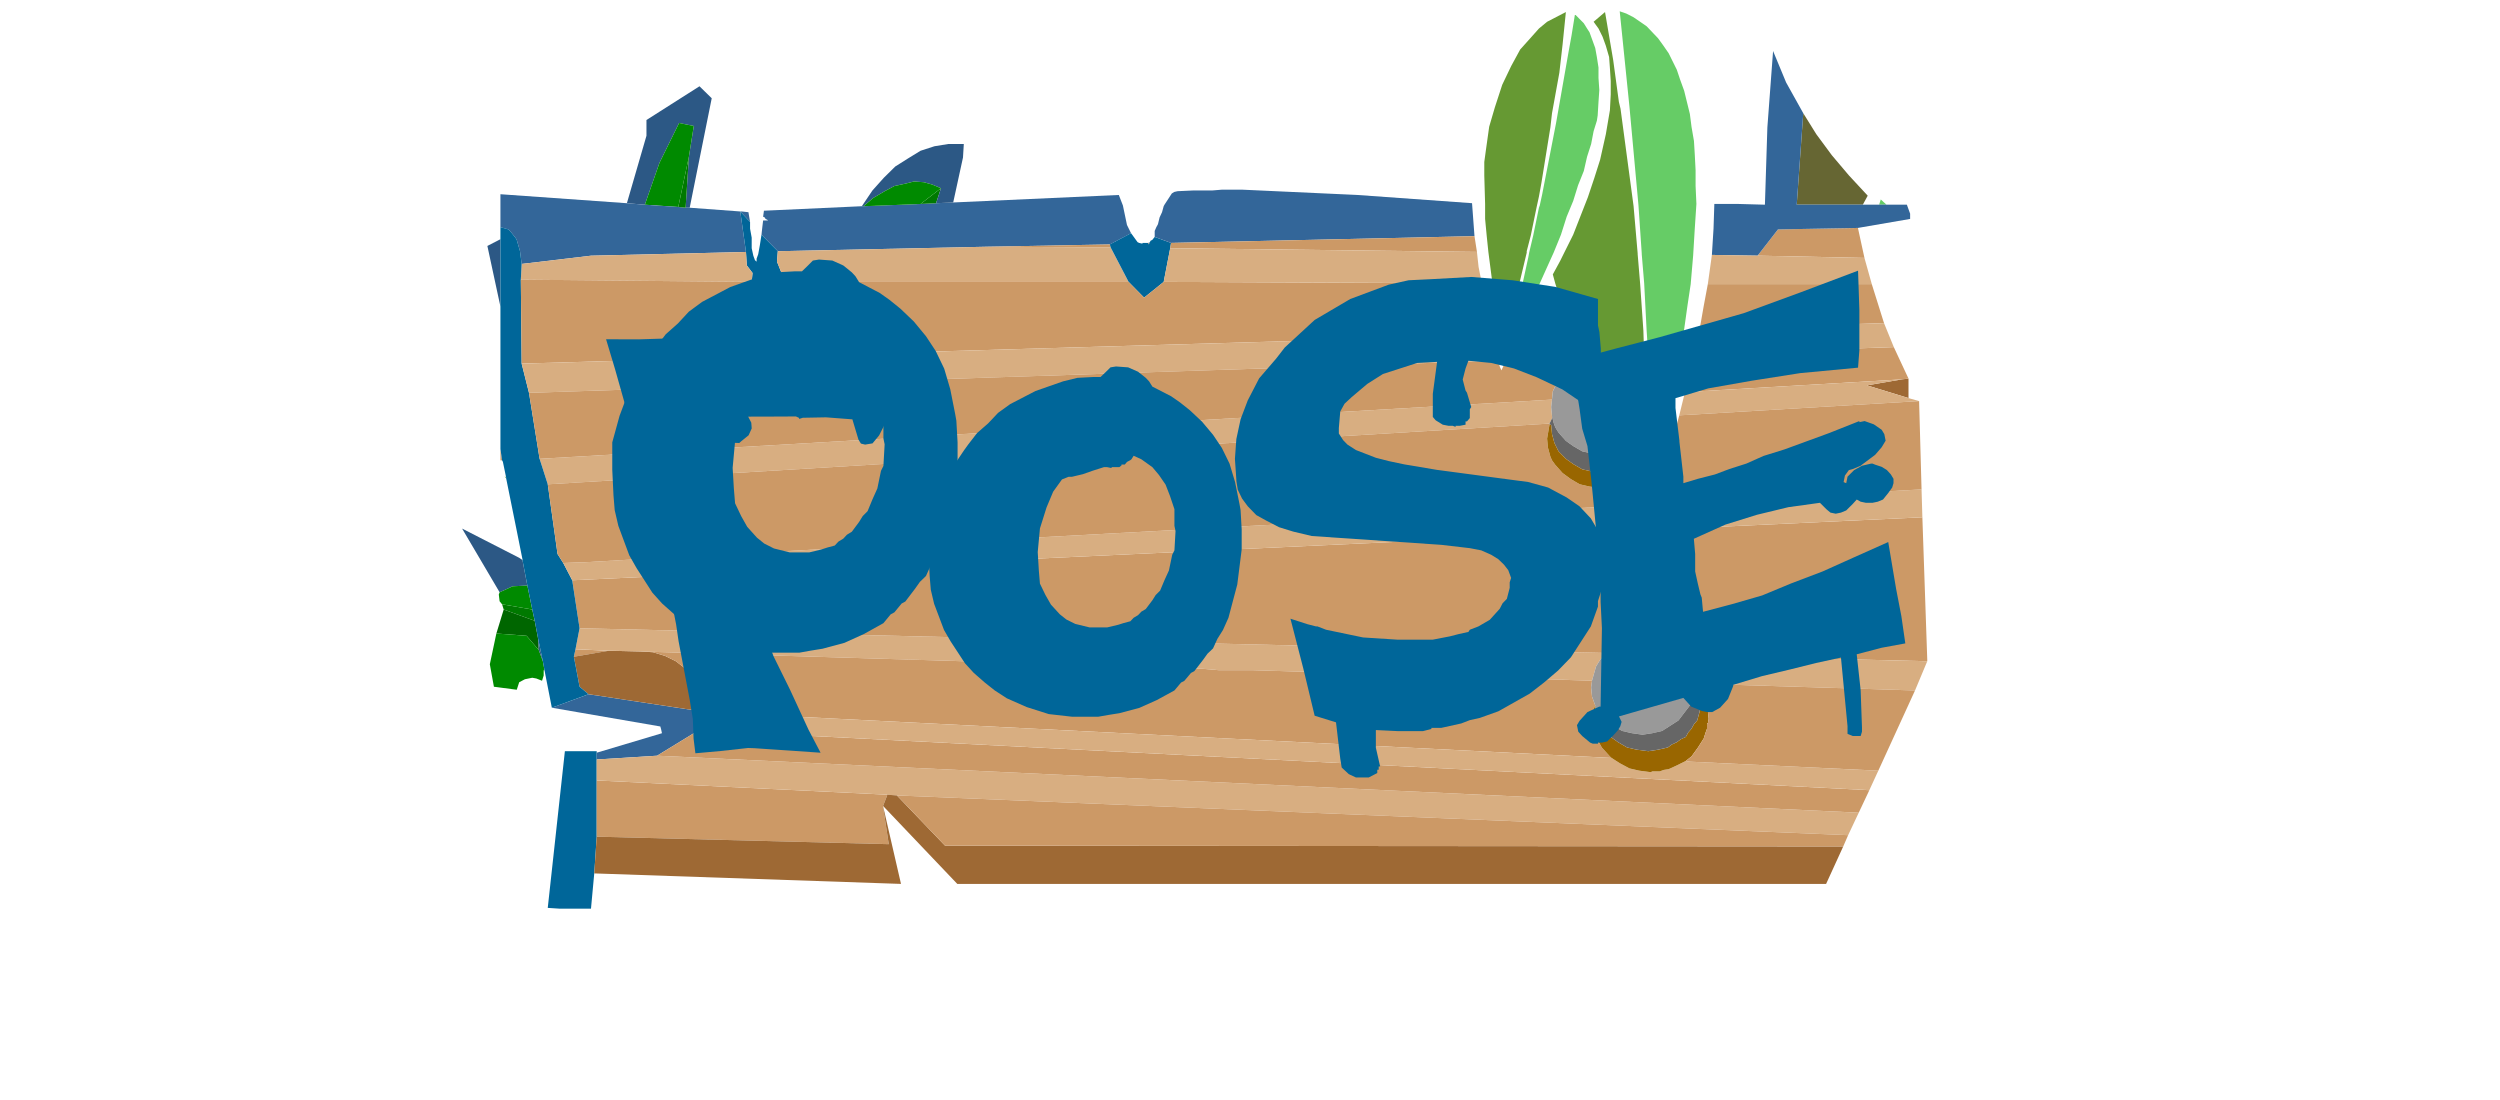 <?xml version="1.0" encoding="UTF-8" standalone="no"?>
<!DOCTYPE svg PUBLIC "-//W3C//DTD SVG 20010904//EN"
"http://www.w3.org/TR/2001/REC-SVG-20010904/DTD/svg10.dtd">
<!-- Created with Sodipodi ("http://www.sodipodi.com/") -->
<svg
   id="svg23906"
   sodipodi:version="0.32"
   width="210mm"
   height="261.89pt"
   sodipodi:docbase="/home/laurentb/cvs/mm/resources/gfx"
   sodipodi:docname="/home/laurentb/cvs/mm/resources/gfx/pause.svg"
   xmlns="http://www.w3.org/2000/svg"
   xmlns:sodipodi="http://sodipodi.sourceforge.net/DTD/sodipodi-0.dtd"
   xmlns:xlink="http://www.w3.org/1999/xlink">
  <defs
     id="defs23908" />
  <sodipodi:namedview
     id="base" />
  <g
     transform="matrix(0.259,0,0,0.238,-1473.34,-2176.49)"
     id="g15618"
     style="font-size:12;">
    <path
       fill-rule="evenodd"
       fill="#006699"
       d="M6597,9427h-1H6597z"
       id="path15619" />
  </g>
  <g
     transform="matrix(0.259,0,0,0.238,-1473.34,-2176.49)"
     id="g15620"
     style="font-size:12;">
    <path
       fill-rule="evenodd"
       fill="#336699"
       d="M6606,9428l-8-1h-2l12,14L6606,9428z"
       id="path15621" />
  </g>
  <g
     transform="matrix(0.259,0,0,0.238,-1473.34,-2176.49)"
     id="g15622"
     style="font-size:12;">
    <path
       fill-rule="evenodd"
       fill="#CC9966"
       d="M7096,9469v3v-1l2-2H7096z"
       id="path15623" />
  </g>
  <g
     transform="matrix(0.259,0,0,0.238,-1473.34,-2176.49)"
     id="g15624"
     style="font-size:12;">
    <path
       fill-rule="evenodd"
       fill="#336699"
       d="M7098,9469v-1l-2,1H7098z"
       id="path15625" />
  </g>
  <g
     transform="matrix(0.259,0,0,0.238,-1473.34,-2176.49)"
     id="g15626"
     style="font-size:12;">
    <path
       fill-rule="evenodd"
       fill="#CC9966"
       d="M6302,9759h2l-2-15V9759z"
       id="path15627" />
  </g>
  <g
     transform="matrix(0.259,0,0,0.238,-1473.34,-2176.49)"
     id="g15646"
     style="font-size:12;">
    <path
       fill-rule="evenodd"
       fill="#336699"
       d="M6624,9436v1V9436z"
       id="path15647" />
  </g>
  <g
     transform="matrix(0.259,0,0,0.238,-1473.34,-2176.49)"
     id="g15648"
     style="font-size:12;">
    <path
       fill-rule="evenodd"
       fill="#2C5885"
       d="M6521,9309l18,4l-6,41l-4,68h5l27-146l-15-16l-65,45v21l-24,90l22,2l18-56      L6521,9309z"
       id="path15649" />
  </g>
  <g
     transform="matrix(0.259,0,0,0.238,-1473.34,-2176.49)"
     id="g15650"
     style="font-size:12;">
    <path
       fill-rule="evenodd"
       fill="#008A00"
       d="M6539,9313l-18-4l-24,53l-18,56l41,3l13-67L6539,9313z"
       id="path15651" />
  </g>
  <g
     transform="matrix(0.259,0,0,0.238,-1473.34,-2176.49)"
     id="g15652"
     style="font-size:12;">
    <path
       fill-rule="evenodd"
       fill="#336699"
       d="M6625,9426l-1,8l2,1l1,2l2,1l1,1h-4h-2l-1,9l-1,10l20,22l258-6l149-3l26-15l-5-11      l-5-26l-5-14l-203,10l-21,1l-19,1l-70,3h-2L6625,9426z"
       id="path15653" />
  </g>
  <g
     transform="matrix(0.259,0,0,0.238,-1473.34,-2176.49)"
     id="g15654"
     style="font-size:12;">
    <path
       fill-rule="evenodd"
       fill="#336699"
       d="M6534,9422h-5l-9-1l-41-3l-22-2l-155-12v44l10,3l4,5l5,7l1,2l4,15l2,17l85-11l190-5      l-7-54L6534,9422z"
       id="path15655" />
  </g>
  <g
     transform="matrix(0.259,0,0,0.238,-1473.34,-2176.49)"
     id="g15656"
     style="font-size:12;">
    <path
       fill-rule="evenodd"
       fill="#007900"
       d="M6520,9421l9,1l4-68L6520,9421z"
       id="path15657" />
  </g>
  <g
     transform="matrix(0.259,0,0,0.238,-1473.34,-2176.49)"
     id="g15658"
     style="font-size:12;">
    <path
       fill-rule="evenodd"
       fill="#006699"
       d="M6610,9462l-2-12v-9l-12-14l7,54l1,18l7,10l-1,12l31,16l10-16l-10-27l1-14l-20-22      l-2,14l-2,12l-2,6v4l-2-2l-2-6l-2-10V9462z"
       id="path15659" />
  </g>
  <g
     transform="matrix(0.259,0,0,0.238,-1473.34,-2176.49)"
     id="g15660"
     style="font-size:12;">
    <path
       fill-rule="evenodd"
       fill="#D8AE81"
       d="M6604,9499l-1-18l-190,5l-85,11l-1,21l283,3l1-12L6604,9499z"
       id="path15661" />
  </g>
  <g
     transform="matrix(0.259,0,0,0.238,-1473.34,-2176.49)"
     id="g15662"
     style="font-size:12;">
    <path
       fill-rule="evenodd"
       fill="#D8AE81"
       d="M6642,9480l-1,14l10,27h421l-22-46l-150-1L6642,9480z"
       id="path15663" />
  </g>
  <g
     transform="matrix(0.259,0,0,0.238,-1473.34,-2176.49)"
     id="g15664"
     style="font-size:12;">
    <path
       fill-rule="evenodd"
       fill="#007900"
       d="M6817,9417l19-1l6-20L6817,9417z"
       id="path15665" />
  </g>
  <g
     transform="matrix(0.259,0,0,0.238,-1473.34,-2176.49)"
     id="g15666"
     style="font-size:12;">
    <path
       fill-rule="evenodd"
       fill="#2C5885"
       d="M6836,9416l21-1l6-30l6-30l1-18h-19l-17,3l-17,6l-15,10l-16,11l-14,15l-14,17      l-13,21h2l12-11l14-9l12-7l13-3l11-3l12,1l10,3l11,5L6836,9416z"
       id="path15667" />
  </g>
  <g
     transform="matrix(0.259,0,0,0.238,-1473.34,-2176.49)"
     id="g15668"
     style="font-size:12;">
    <path
       fill-rule="evenodd"
       fill="#008A00"
       d="M6817,9417l25-21l-11-5l-10-3l-12-1l-11,3l-13,3l-12,7l-14,9l-12,11L6817,9417z"
       id="path15669" />
  </g>
  <g
     transform="matrix(0.259,0,0,0.238,-1473.34,-2176.49)"
     id="g15672"
     style="font-size:12;">
    <path
       fill-rule="evenodd"
       fill="#CC9966"
       d="M7050,9475l-1-4l-149,3L7050,9475z"
       id="path15673" />
  </g>
  <g
     transform="matrix(0.259,0,0,0.238,-1473.34,-2176.49)"
     id="g15674"
     style="font-size:12;">
    <path
       fill-rule="evenodd"
       fill="#2C5885"
       d="M6302,9554v-90l-16,9L6302,9554z"
       id="path15675" />
  </g>
  <g
     transform="matrix(0.259,0,0,0.238,-1414.09,-2173.81)"
     id="g15676"
     style="font-size:12;">
    <path
       fill-rule="evenodd"
       fill="#008A00"
       d="M6302,9744v-7l-18-14l-18-11l-19-9l-18-5l-21-5l10,9l11,11l7,9l7,11l6,12l7,14      l13,28l15,26l17,22l21,18l-13-70l-2-3l2,2l-4-21l-1-2h-2V9744z"
       id="path15677" />
  </g>
  <g
     transform="matrix(0.259,0,0,0.238,-1473.34,-2176.49)"
     id="g15680"
     style="font-size:12;">
    <path
       fill-rule="evenodd"
       fill="#007900"
       d="M6309,9782l-2-2l2,3V9782z"
       id="path15681" />
  </g>
  <g
     transform="matrix(0.259,0,0,0.238,-1414.09,-2173.81)"
     id="g15682"
     style="font-size:12;">
    <path
       fill-rule="evenodd"
       fill="#007900"
       d="M6256,9759l-7-14l-6-12l-7-11l-7-9l-11-11l-10-9l31,128l7,15l9,14l70,39l3,1l1,1      l-7-38l-21-18l-17-22l-15-26L6256,9759z"
       id="path15683" />
  </g>
  <g
     transform="matrix(0.259,0,0,0.238,-1473.34,-2176.49)"
     id="g15696"
     style="font-size:12;">
    <path
       fill-rule="evenodd"
       fill="#2C5885"
       d="M6335,9926l-6-34l-4-3l-70-39l46,85l16-8L6335,9926z"
       id="path15697" />
  </g>
  <g
     transform="matrix(0.259,0,0,0.238,-1473.34,-2176.49)"
     id="g15698"
     style="font-size:12;">
    <path
       fill-rule="evenodd"
       fill="#007900"
       d="M6344,9973l-3-15l-37-7l2,7L6344,9973z"
       id="path15699" />
  </g>
  <g
     transform="matrix(0.259,0,0,0.238,-1473.34,-2176.49)"
     id="g15700"
     style="font-size:12;">
    <path
       fill-rule="evenodd"
       fill="#008A00"
       d="M6300,9938l1,9l3,4l37,7l-6-32l-18,1l-16,8L6300,9938z"
       id="path15701" />
  </g>
  <g
     transform="matrix(0.259,0,0,0.238,-1473.34,-2176.49)"
     id="g15702"
     style="font-size:12;">
    <path
       fill-rule="evenodd"
       fill="#006600"
       d="M6297,9990l37,3l15,19l-1-16l-4-23l-38-15L6297,9990z"
       id="path15703" />
  </g>
  <g
     transform="matrix(0.259,0,0,0.238,-1473.34,-2176.49)"
     id="g15704"
     style="font-size:12;">
    <path
       fill-rule="evenodd"
       fill="#008A00"
       d="M6334,9993l-37-3l-8,41l5,30l28,4l3-10l7-4l9-2l5,1l7,3l2-7v-4v-2v-1h1l-2-12l-5-15      L6334,9993z"
       id="path15705" />
  </g>
  <g
     transform="matrix(0.259,0,0,0.238,-1473.34,-2176.49)"
     id="g15706"
     style="font-size:12;">
    <path
       fill-rule="evenodd"
       fill="#2C5885"
       d="M6348,9996l1,16l5,15L6348,9996z"
       id="path15707" />
  </g>
  <g
     transform="matrix(0.259,0,0,0.238,-1473.34,-2176.49)"
     id="g15708"
     style="font-size:12;">
    <path
       fill-rule="evenodd"
       fill="#CC9966"
       d="M6392,10021l43-8l-41-2L6392,10021z"
       id="path15709" />
  </g>
  <g
     transform="matrix(0.259,0,0,0.238,-1473.34,-2176.49)"
     id="g15726"
     style="font-size:12;">
    <path
       fill-rule="evenodd"
       fill="#006699"
       d="M6420,10158v-9v-2h-39l-21,209l14,1h39l4-47l3-49v-75V10158z"
       id="path15727" />
  </g>
  <g
     transform="matrix(0.259,0,0,0.238,-1473.34,-2176.49)"
     id="g15728"
     style="font-size:12;">
    <path
       fill-rule="evenodd"
       fill="#336699"
       d="M6420,10149v9l74-5l51-34l1-3l9-21l-145-24l-45,18l133,25l1,4l1,5L6420,10149z"
       id="path15729" />
  </g>
  <g
     transform="matrix(0.259,0,0,0.238,-1473.34,-2176.49)"
     id="g15730"
     style="font-size:12;">
    <path
       fill-rule="evenodd"
       fill="#CC9966"
       d="M6420,10186v75l358,10l-7-50v-1l5-14v-1L6420,10186z"
       id="path15731" />
  </g>
  <g
     transform="matrix(0.259,0,0,0.238,-1473.34,-2176.49)"
     id="g15732"
     style="font-size:12;">
    <path
       fill-rule="evenodd"
       fill="#D8AE81"
       d="M6420,10158v28l356,19l12,1l1166,53l13-30l-1473-76L6420,10158z"
       id="path15733" />
  </g>
  <g
     transform="matrix(0.259,0,0,0.238,-1473.34,-2176.49)"
     id="g15746"
     style="font-size:12;">
    <path
       fill-rule="evenodd"
       fill="#9E6934"
       d="M6420,10261l-3,49l376,14l-22-104v1l7,50L6420,10261z"
       id="path15747" />
  </g>
  <g
     transform="matrix(0.259,0,0,0.238,-1473.34,-2176.49)"
     id="g15748"
     style="font-size:12;">
    <path
       fill-rule="evenodd"
       fill="#9E6934"
       d="M6788,10206l-12-1v1l-5,14l91,104h1065l21-50l-1100-1h-1L6788,10206z"
       id="path15749" />
  </g>
  <g
     transform="matrix(0.259,0,0,0.238,-1473.34,-2176.49)"
     id="g15750"
     style="font-size:12;">
    <path
       fill-rule="evenodd"
       fill="#336699"
       d="M6771,10220l5-14L6771,10220z"
       id="path15751" />
  </g>
  <g
     transform="matrix(0.259,0,0,0.238,-1473.34,-2176.49)"
     id="g15752"
     style="font-size:12;">
    <path
       fill-rule="evenodd"
       fill="#CC9966"
       d="M6847,10273h1l1100,1l6-15l-1166-53L6847,10273z"
       id="path15753" />
  </g>
  <g
     transform="matrix(0.259,0,0,0.238,-1473.34,-2176.49)"
     id="g15754"
     style="font-size:12;">
    <path
       fill-rule="evenodd"
       fill="#CC9966"
       d="M6545,10119l-51,34l1473,76l13-30L6545,10119z"
       id="path15755" />
  </g>
  <g
     transform="matrix(0.259,0,0,0.238,-1473.34,-2176.5)"
     id="g15794"
     style="font-size:12;">
    <path
       fill-rule="evenodd"
       fill="#666633"
       d="M7972,9418l6-12l-23-27l-21-27l-19-28l-16-28l-8,122H7972z"
       id="path15795" />
  </g>
  <g
     transform="matrix(0.259,0,0,0.238,-1473.34,-2176.5)"
     id="g15796"
     style="font-size:12;">
    <path
       fill-rule="evenodd"
       fill="#66CC66"
       d="M7992,9418h9l-7-7L7992,9418z"
       id="path15797" />
  </g>
  <g
     transform="matrix(0.259,0,0,0.238,-1473.34,-2176.5)"
     id="g15812"
     style="font-size:12;">
    <path
       fill-rule="evenodd"
       fill="#9E6934"
       d="M6435,10013l-43,8l7,40l11,10l145,24l-2-17l-5-15l-8-14l-10-11l-13-11l-13-7l-15-5      l-15-1L6435,10013z"
       id="path15813" />
  </g>
  <g
     transform="matrix(0.259,0,0,0.238,-1473.34,-2176.5)"
     id="g15814"
     style="font-size:12;">
    <path
       fill-rule="evenodd"
       fill="#D8AE81"
       d="M6350,9757l10,34l1228-81l3-7v-3l-1-12l1-10L6350,9757z"
       id="path15815" />
  </g>
  <g
     transform="matrix(0.259,0,0,0.238,-1473.34,-2176.5)"
     id="g15816"
     style="font-size:12;">
    <path
       fill-rule="evenodd"
       fill="#D8AE81"
       d="M6394,10011l41,2l39,1l668,22l20,1l21,2h42l117,4l4-1l5,1l289,10l5-19l5-9l7-8l1-1      l-1259-33L6394,10011z"
       id="path15817" />
  </g>
  <g
     transform="matrix(0.259,0,0,0.238,-1473.34,-2176.5)"
     id="g15818"
     style="font-size:12;">
    <path
       fill-rule="evenodd"
       fill="#CC9966"
       d="M6390,9919l9,64l1259,33l9-8l11-5l11-3l13-1l12,1l12,3l10,5l10,9l2,2l303,8v-2      l-6-190L6390,9919z"
       id="path15819" />
  </g>
  <g
     transform="matrix(0.259,0,0,0.238,-1473.34,-2176.5)"
     id="g15820"
     style="font-size:12;">
    <path
       fill-rule="evenodd"
       fill="#CC9966"
       d="M7225,10039h-42l-21-2l-20-1l-668-22l15,1l15,5l13,7l13,11l10,11l8,14l5,15l2,17      l1109,61l-2-2l-10-12l-6-12l-3-7l-1-6l-1-13v-10l3-8l-4-12l-1-12l1-9l-289-10l-5-1l-4,1L7225,10039z"
       id="path15821" />
  </g>
  <g
     transform="matrix(0.259,0,0,0.238,-1473.34,-2176.5)"
     id="g15822"
     style="font-size:12;">
    <path
       fill-rule="evenodd"
       fill="#D8AE81"
       d="M6555,10095l-9,21l-1,3l1435,80l11-26l-231-12l-5-1l-11,6l-10,5l-6,1l-5,2h-6h-3      l-2,1l-14-2l-12-3l-12-7l-10-7L6555,10095z"
       id="path15823" />
  </g>
  <g
     transform="matrix(0.259,0,0,0.238,-1473.34,-2176.5)"
     id="g15824"
     style="font-size:12;">
    <path
       fill-rule="evenodd"
       fill="#D8AE81"
       d="M7748,10019l4,5l5,7l6,15l7,11l266,9l15-39L7748,10019z"
       id="path15825" />
  </g>
  <g
     transform="matrix(0.259,0,0,0.238,-1473.34,-2176.5)"
     id="g15826"
     style="font-size:12;">
    <path
       fill-rule="evenodd"
       fill="#999999"
       d="M7763,10046l-6-15l-5-7l-4-5l-2-2l-10-9l-10-5l-12-3l-12-1l-13,1l-11,3l-11,5l-9,8      l-1,1l-7,8l-5,9l-5,19l-1,9l1,12l4,12v2l5,9l8,9l9,7l11,7l12,3l13,2l12-2l12-3l10-7l10-7l7-10l7-10l3-12l2-12v-5L7763,10046z"
       id="path15827" />
  </g>
  <g
     transform="matrix(0.259,0,0,0.238,-1473.34,-2176.5)"
     id="g15828"
     style="font-size:12;">
    <path
       fill-rule="evenodd"
       fill="#996600"
       d="M7662,10154l2,2l10,7l12,7l12,3l14,2l2-1h3h6l5-2l6-1l10-5l11-6l7-6l8-12l7-12l2-7      l2-6v-4v-2v-1h1l1-6l-1-11l-2-9l-3-9l-4-8l1,15l-2,12l-3,12l-4,5l-3,6l-4,5l-3,6l-6,3l-5,4l-6,3l-5,4l-12,3l-12,2l-14-2l-12-3      l-11-7l-9-7l-9-10l-5-9l-4-11l-1-10v-2l-3,8v10l1,13l1,6l3,7l6,12L7662,10154z"
       id="path15829" />
  </g>
  <g
     transform="matrix(0.259,0,0,0.238,-1473.34,-2176.5)"
     id="g15830"
     style="font-size:12;">
    <path
       fill-rule="evenodd"
       fill="#666666"
       d="M7702,10125l-13-2l-12-3l-11-7l-9-7l-8-9l-5-9l1,10l4,11l5,9l9,10l9,7l11,7l12,3      l14,2l12-2l12-3l5-4l6-3l5-4l6-3l3-6l4-5l3-6l4-5l3-12l2-12l-1-15l-3-10l-7-11l2,11v5l-2,12l-3,12l-7,10l-7,10l-10,7l-10,7      l-12,3L7702,10125z"
       id="path15831" />
  </g>
  <g
     transform="matrix(0.259,0,0,0.238,-1473.34,-2176.5)"
     id="g15832"
     style="font-size:12;">
    <path
       fill-rule="evenodd"
       fill="#CC9966"
       d="M7991,10173l45-107l-266-9l3,10l4,8l3,9l2,9l1,11l-1,6h-1v1v2v4l-2,6l-2,7l-7,12      l-8,12l-7,6l5,1L7991,10173z"
       id="path15833" />
  </g>
  <g
     transform="matrix(0.259,0,0,0.238,-1473.34,-2176.5)"
     id="g15834"
     style="font-size:12;">
    <path
       fill-rule="evenodd"
       fill="#006699"
       d="M7083,9468l-8-12l-26,15l1,4l22,46l19,21l24-21l8-45l1-7l-20-8l-3,4l-2,1l-1,2v1      l-2,2v1v-3h-4h-2h-1v1l-4-1L7083,9468z"
       id="path15835" />
  </g>
  <g
     transform="matrix(0.259,0,0,0.238,-1473.34,-2176.5)"
     id="g15836"
     style="font-size:12;">
    <path
       fill-rule="evenodd"
       fill="#006699"
       d="M6302,9448v16v90v141v42v7l2,15l1,2l4,21v1l13,70l7,38v1l6,34l6,32l3,15l4,23l6,31      l2,12l9,50l45-18l-11-10l-7-40l2-10l5-28l-9-64l-11-23l-7-12l-12-93l-10-34l-13-88l-9-39l-1-112l1-21l-2-17l-4-15l-1-2l-5-7      l-4-5L6302,9448z"
       id="path15837" />
  </g>
  <g
     transform="matrix(0.259,0,0,0.238,-1473.34,-2176.5)"
     id="g15840"
     style="font-size:12;">
    <path
       fill-rule="evenodd"
       fill="#CC9966"
       d="M7868,9451l-25,35l131,3l-8-40L7868,9451z"
       id="path15841" />
  </g>
  <g
     transform="matrix(0.259,0,0,0.238,-1473.34,-2176.5)"
     id="g15842"
     style="font-size:12;">
    <path
       fill-rule="evenodd"
       fill="#9E6934"
       d="M8028,9650l-8,1l-43,8l51,17V9650z"
       id="path15843" />
  </g>
  <g
     transform="matrix(0.259,0,0,0.238,-1473.34,-2176.5)"
     id="g15870"
     style="font-size:12;">
    <path
       fill-rule="evenodd"
       fill="#CC9966"
       d="M6641,9537l-31-16l-283-3l1,112l1191-38l-4-15l-2-15l-4-17l-3-18l-1-3v-1l-390-2      l-24,21l-19-21h-421L6641,9537z"
       id="path15871" />
  </g>
  <g
     transform="matrix(0.259,0,0,0.238,-1473.34,-2176.5)"
     id="g15872"
     style="font-size:12;">
    <path
       fill-rule="evenodd"
       fill="#336699"
       d="M7175,9399h-4h-19l-20,1l-4,1l-3,2l-9,15l-1,2l-2,8l-3,7l-2,9l-2,4l-2,5v8l20,8      l372-9l-3-44l-141-11l-140-7h-7h-8h-11L7175,9399z"
       id="path15873" />
  </g>
  <g
     transform="matrix(0.259,0,0,0.238,-1473.34,-2176.5)"
     id="g15874"
     style="font-size:12;">
    <path
       fill-rule="evenodd"
       fill="#CC9966"
       d="M7124,9469l-1,7l376,5l-3-21L7124,9469z"
       id="path15875" />
  </g>
  <g
     transform="matrix(0.259,0,0,0.238,-1473.34,-2176.5)"
     id="g15876"
     style="font-size:12;">
    <path
       fill-rule="evenodd"
       fill="#D8AE81"
       d="M7123,9476l-8,45l390,2l-4-22l-2-20L7123,9476z"
       id="path15877" />
  </g>
  <g
     transform="matrix(0.259,0,0,0.238,-1473.34,-2176.5)"
     id="g15878"
     style="font-size:12;">
    <path
       fill-rule="evenodd"
       fill="#D8AE81"
       d="M6328,9630l9,39l1189-43l-4-16l-2-9l-1-2v-1v-2v-4L6328,9630z"
       id="path15879" />
  </g>
  <g
     transform="matrix(0.259,0,0,0.238,-1473.34,-2176.5)"
     id="g15880"
     style="font-size:12;">
    <path
       fill-rule="evenodd"
       fill="#CC9966"
       d="M6337,9669l13,88l1241-79l1-11l4-9l5-9l7-7l2-2l-7-17l-68,2l-6,14l-2-5l-1-4v-4      L6337,9669z"
       id="path15881" />
  </g>
  <g
     transform="matrix(0.259,0,0,0.238,-1473.34,-2176.5)"
     id="g15882"
     style="font-size:12;">
    <path
       fill-rule="evenodd"
       fill="#D8AE81"
       d="M6405,9895h-3l-23,1l11,23l1655-84l-1-37h-3l-320,19l-5,22l-3-4l-2-4l-4-6l-2-4      l-1-2v-1l-1220,72L6405,9895z"
       id="path15883" />
  </g>
  <g
     transform="matrix(0.259,0,0,0.238,-1473.34,-2176.5)"
     id="g15884"
     style="font-size:12;">
    <path
       fill-rule="evenodd"
       fill="#CC9966"
       d="M6402,9895h3l79-5l1220-72l-8-15l-2-3l-1-2l-2-4l-4-9l-9,4l-8,4l-10,2h-5l-4,1      l-14-2l-12-3l-11-7l-10-8l-9-11l-4-6l-2-5l-3-12l-1-12l3-19v-1l-1228,81l12,93l7,12L6402,9895z"
       id="path15885" />
  </g>
  <g
     transform="matrix(0.259,0,0,0.238,-1473.34,-2176.5)"
     id="g15890"
     style="font-size:12;">
    <path
       fill-rule="evenodd"
       fill="#669933"
       d="M7656,9161l-14,13l6,9l5,11l4,12l4,15l1,15l1,17v18l-1,21l-5,32l-7,34l-7,24l-8,26      l-18,50l-11,24l-5,11l-9,18l3,12l9,31l12,35l12,33l2,6l11,27l13,29l13,30l16,32l9,18l2,5l4,7l7,13v-22v-16v-24v-79l-1-29l-1-33      l-4-63l-3-39v-1l-5-63l-16-130l-2-9l-1-8l-2-16l-4-32L7656,9161z"
       id="path15891" />
  </g>
  <g
     transform="matrix(0.259,0,0,0.238,-1473.34,-2176.5)"
     id="g15892"
     style="font-size:12;">
    <path
       fill-rule="evenodd"
       fill="#66CC66"
       d="M7701,9483v1l3,39l3,63l2,33l1,38l2,59l1,22l1,14l1,50l9-53l10-49l6-31l8-52l5-33      l4-31l4-29l3-38l2-36l2-33l-1-24v-21l-1-21l-1-18l-3-19l-2-17l-7-31l-5-15l-4-13l-10-22l-7-11l-6-9l-14-16l-16-12l-9-5l-8-3      l12,128l11,131L7701,9483z"
       id="path15893" />
  </g>
  <g
     transform="matrix(0.259,0,0,0.238,-1473.34,-2176.5)"
     id="g15896"
     style="font-size:12;">
    <path
       fill-rule="evenodd"
       fill="#66CC66"
       d="M7620,9165h-1l-4,27l-4,24l-15,93l-17,95l-3,15l-1,3l-7,37l-5,23l-1,6l-7,35l-15,68      l-5,22l10-22l13-31l14-28l4-9l12-29l5-12l9-24l7-24l8-21l6-21l7-19l4-19l5-17l3-17l4-14l1-7l1-18l1-16l-1-16v-14l-2-14l-2-12      l-4-12l-3-9l-3-5l-4-7L7620,9165z"
       id="path15897" />
  </g>
  <g
     transform="matrix(0.259,0,0,0.238,-1473.34,-2176.5)"
     id="g15898"
     style="font-size:12;">
    <path
       fill-rule="evenodd"
       fill="#669933"
       d="M7566,9194l-14,17l-11,22l-11,25l-9,30l-7,26l-4,31l-2,16v18l1,38v20l2,23l2,21      l5,42l4,33l7,35l2,11l3-11l17-68l9-41v-2l5-21l7-37l3-15l3-18l11-74l2-19l3-18l6-36l4-38l4-43l-23,13l-10,9L7566,9194z"
       id="path15899" />
  </g>
  <g
     transform="matrix(0.259,0,0,0.238,-1473.34,-2176.5)"
     id="g15902"
     style="font-size:12;">
    <path
       fill-rule="evenodd"
       fill="#CC9966"
       d="M7636,9168l6-7L7636,9168z"
       id="path15903" />
  </g>
  <g
     transform="matrix(0.259,0,0,0.238,-1473.34,-2176.5)"
     id="g15910"
     style="font-size:12;">
    <path
       fill-rule="evenodd"
       fill="#336699"
       d="M7899,9296l-21-41l-16-42l-7,102l-3,103l-33-1h-29l-1,33l-2,35l56,1l25-35l98-2      l64-12v-7l-4-12h-25h-9h-20h-81L7899,9296z"
       id="path15911" />
  </g>
  <g
     transform="matrix(0.259,0,0,0.238,-1473.34,-2176.5)"
     id="g15912"
     style="font-size:12;">
    <path
       fill-rule="evenodd"
       fill="#D8AE81"
       d="M7787,9485l-5,39h201l-9-35l-131-3L7787,9485z"
       id="path15913" />
  </g>
  <g
     transform="matrix(0.259,0,0,0.238,-1473.34,-2176.5)"
     id="g15914"
     style="font-size:12;">
    <path
       fill-rule="evenodd"
       fill="#CC9966"
       d="M7983,9524h-201l-5,29l-5,31l226-8L7983,9524z"
       id="path15915" />
  </g>
  <g
     transform="matrix(0.259,0,0,0.238,-1473.34,-2176.5)"
     id="g15916"
     style="font-size:12;">
    <path
       fill-rule="evenodd"
       fill="#CC9966"
       d="M8020,9651l8-1l-18-42l-245,9l-11,51L8020,9651z"
       id="path15917" />
  </g>
  <g
     transform="matrix(0.259,0,0,0.238,-1473.34,-2176.5)"
     id="g15918"
     style="font-size:12;">
    <path
       fill-rule="evenodd"
       fill="#D8AE81"
       d="M8041,9680l-13-4l-51-17l43-8l-266,17l-7,31L8041,9680z"
       id="path15919" />
  </g>
  <g
     transform="matrix(0.259,0,0,0.238,-1473.34,-2176.5)"
     id="g15920"
     style="font-size:12;">
    <path
       fill-rule="evenodd"
       fill="#CC9966"
       d="M8041,9798h3l-3-118l-294,19l-8,33l-7,31l-6,28l-5,26L8041,9798z"
       id="path15921" />
  </g>
  <g
     transform="matrix(0.259,0,0,0.238,-1473.34,-2176.5)"
     id="g15922"
     style="font-size:12;">
    <path
       fill-rule="evenodd"
       fill="#D8AE81"
       d="M8010,9608l-12-32l-226,8l-4,21l-3,12L8010,9608z"
       id="path15923" />
  </g>
  <g
     transform="matrix(0.259,0,0,0.238,-1473.34,-2176.5)"
     id="g15924"
     style="font-size:12;">
    <path
       fill-rule="evenodd"
       fill="#999999"
       d="M7610,9640l-2,2l-7,7l-5,9l-4,9l-1,11l-1,10l1,12l2,9l2,6l4,7l9,11l9,7l11,7l12,3      l14,2l14-1l-7-12l-6-12l-14-25L7610,9640z"
       id="path15925" />
  </g>
  <g
     transform="matrix(0.259,0,0,0.238,-1473.34,-2176.5)"
     id="g15926"
     style="font-size:12;">
    <path
       fill-rule="evenodd"
       fill="#D8AE81"
       d="M7603,9623l-13-33l-38,1l-9,17l-8,17L7603,9623z"
       id="path15927" />
  </g>
  <g
     transform="matrix(0.259,0,0,0.238,-1473.34,-2176.5)"
     id="g15928"
     style="font-size:12;">
    <path
       fill-rule="evenodd"
       fill="#CC9966"
       d="M7552,9591l38-1l-15-46l-13,24L7552,9591z"
       id="path15929" />
  </g>
  <g
     transform="matrix(0.259,0,0,0.238,-1473.34,-2176.5)"
     id="g15930"
     style="font-size:12;">
    <path
       fill-rule="evenodd"
       fill="#666666"
       d="M7593,9709l-2-9v3l-3,7v1l2,1l1,12l3,12l5,11l9,10l9,7l11,7l12,3l14,2l6-1v-1h1h2h4      l12-3l-6-10l-5-10l-14,1l-14-2l-12-3l-11-7l-9-7l-9-11l-4-7L7593,9709z"
       id="path15931" />
  </g>
  <g
     transform="matrix(0.259,0,0,0.238,-1473.34,-2176.5)"
     id="g15932"
     style="font-size:12;">
    <path
       fill-rule="evenodd"
       fill="#996600"
       d="M7588,9711l-3,19l1,12l3,12l2,5l4,6l9,11l10,8l11,7l12,3l14,2l4-1h5l10-2l8-4l9-4      l-8-14l-12,3h-4h-2h-1v1l-6,1l-14-2l-12-3l-11-7l-9-7l-9-10l-5-11l-3-12l-1-12L7588,9711z"
       id="path15933" />
  </g>
  <g
     transform="matrix(0.374,-0.121,-0.102,-0.34,-1584.524,962.722)"
     id="g16353"
     style="font-size:12;">
    <path
       fill-rule="evenodd"
       fill="#006699"
       d="M4976,362l-5,2l-22,5l-20,5l2,13l4,17l2,17l5,53l2,15l3,34l1,25l2,27l4,56l1,23      l1,69v28l25-9l22-7l18-6l16-4l8-3l7-2l5-2l3-1l25-7l24-5l23-5l23-2v-4l4-3l4-5l3-4l2-7l-4-7l-4-2l-5-2v-9l3-9l1-12l-1-12v-2      l-1-7l-1-9v-5l-4,3l-7-8l-7-5l-6,1l-3,2l-1,4v19l-20,9l-12,4l-6,2h-2h-1v1l-2,2l-20,7l-17,6l1-6l-1-5l-4-5l-7-3l-2-1l-5,2l-4,2      l-5,5l-2,6l1,5l4,6l-8,1v-1l-2-24l-4-55l-1-53l1-34v-3l2-8l-2-6l2-34l5-33l5-39l4-23L4976,362z"
       id="path16354" />
  </g>
  <g
     transform="matrix(0.35,0,0,0.278,-272.89,-20.154)"
     id="g16201"
     style="font-size:12;">
    <path
       fill-rule="evenodd"
       fill="#006699"
       d="M1783,497l-5,6h-6l-15,1l-13,4l-25,11l-23,15l-11,10l-9,12l-10,11l-8,13l-4,7      l-16,30l-10,33l-6,27v28l1,26l1,15l3,16l9,30l6,13l13,25l8,11l10,11l9,9l11,9l18,10l20,8l21,3h24l9-2l10-2l18-6l16-9l16-11l4-6      l2-3l3-2l4-6l2-3l3-2l8-13l4-7l5-6l4-11l5-10l5-14l4-19l4-19l2-20l2-20v-23l-1-22l-1-7l-4-25l-5-21l-7-18l-8-15l-10-15l-11-13      l-9-9l-8-7l-17-11l-3-6l-3-4l-7-7l-9-5l-11-1l-5,1L1783,497z M1805,598l1-1l2-4l7,4l10,9l6,9l6,11l4,13l4,15v4v10v5l1,6l-1,22      l-2,5l-1,6l-2,12l-4,11l-4,12l-4,5l-3,6l-6,10l-4,3l-3,4l-4,3l-3,4l-6,2l-5,2l-10,3h-16l-13-4l-8-5l-6-6l-8-11l-5-11l-5-13      l-1-15l-1-21l2-27l6-24l6-18l8-14l4-2l2-1h3l10-3l9-4l10-4h3l4,1v-1h1h2h4l2-2v-1h1h2l2-3L1805,598z"
       id="path16202" />
  </g>
  <g
     transform="matrix(0.386,0,0,0.312,-431.706,-70.789)"
     id="g25841"
     style="font-size:12;">
    <path
       fill-rule="evenodd"
       fill="#006699"
       d="M1783,497l-5,6h-6l-15,1l-13,4l-25,11l-23,15l-11,10l-9,12l-10,11l-8,13l-4,7      l-16,30l-10,33l-6,27v28l1,26l1,15l3,16l9,30l6,13l13,25l8,11l10,11l9,9l11,9l18,10l20,8l21,3h24l9-2l10-2l18-6l16-9l16-11l4-6      l2-3l3-2l4-6l2-3l3-2l8-13l4-7l5-6l4-11l5-10l5-14l4-19l4-19l2-20l2-20v-23l-1-22l-1-7l-4-25l-5-21l-7-18l-8-15l-10-15l-11-13      l-9-9l-8-7l-17-11l-3-6l-3-4l-7-7l-9-5l-11-1l-5,1L1783,497z M1805,598l1-1l2-4l7,4l10,9l6,9l6,11l4,13l4,15v4v10v5l1,6l-1,22      l-2,5l-1,6l-2,12l-4,11l-4,12l-4,5l-3,6l-6,10l-4,3l-3,4l-4,3l-3,4l-6,2l-5,2l-10,3h-16l-13-4l-8-5l-6-6l-8-11l-5-11l-5-13      l-1-15l-1-21l2-27l6-24l6-18l8-14l4-2l2-1h3l10-3l9-4l10-4h3l4,1v-1h1h2h4l2-2v-1h1h2l2-3L1805,598z"
       id="path25842" />
  </g>
  <g
     transform="matrix(0.452,0,0,0.35,-2066.818,-8.321)"
     id="g16523"
     style="font-size:12;">
    <path
       fill-rule="evenodd"
       fill="#006699"
       d="M5602,358l2-7l16,2l16,5l16,8l18,11l16,14l18,17l-3-20l-2-12l-1-8l-1-5v-6v-8v-9      l-1-15l-1-6v-7v-8v-9l-30-11l-30-6l-29-3l-28,2l-16,1l-14,4l-27,13l-25,19l-21,25l-6,10l-12,18l-8,20l-5,17l-3,18l-1,18l1,19v1      l1,8l3,8l4,7l6,8l7,5l9,6l10,4l13,4l91,8l20,3l8,2l7,4l5,4l4,5l3,5l2,7l-1,4v5l-2,10l-3,4l-2,5l-7,10l-8,6l-4,2l-2,1l-1,2l-7,2      l-6,2l-12,3h-13h-12l-24-2l-26-7l-4-2l-2-1h-1l-6-2l-12-5l4,20l5,25l8,43l15,6l3,33l1,8l5,6l5,3h9l3-2l3-2v-2v-1h1v-2v-1h1      l-3-17v-16l16,1h8h9l6-2v-1h1h2h4l14-4l6-3l7-2l13-6l11-8l11-8l10-10l10-11l9-12l14-28l5-18v-5l1-4l2-8v-10v-5l1-4l-1-18l-3-15      l-5-11l-8-11l-9-8l-13-9l-14-5l-64-11l-23-5l-11-3l-9-3l-8-4l-6-3l-6-5l-3-4l-3-6v-5l1-15l3-7l5-6l11-12l11-9l12-5l12-5l14-1      l-3,29v19v2l2,3l5,4l4,1h2h1l2,1v-1h1h2l4-1v-2v-1h1l2-3v-5v-3l1-2l-3-13l-1-2l-2-10L5602,358z"
       id="path16524" />
  </g>
  <g
     transform="matrix(0.417,0,0,0.346,-1659.819,-23.404)"
     id="g16321"
     style="font-size:12;">
    <path
       fill-rule="evenodd"
       fill="#006699"
       d="M5181,397l-4,1v7l2,11l2,12l2,15l2,18l4,16l1,11l2,21l4,50l1,24l2,25v12l1,24l-1,72      h-1l-9,5l-6,8l-2,4l1,6l3,4l6,6l2,1h4v-1h1h2l4-1l5-6l3-4l2-4l1-4l-2-5l49-17l6,8l8,4l4,1h4l6-4l6-8l4-12v-1l22-8l21-6l20-6      l19-5l5,63v7l4,2h6l1-4v-4l-1-34l-3-33l19-6l18-4l-3-25l-4-25l-6-43l-26,14l-24,13l-24,11l-22,11l-23,8l-22,7l-1-13l-1-3l-2-10      l-2-11v-16l-1-14l24-13l24-9l24-7l24-4l5,6l3,3l4,1l4-1l4-2l5-6l3-4l3,2l4,1h5l4-1l4-2l4-6l3-5l1-4v-4l-2-4l-3-4l-4-3l-5-2l-2-1      h-1l-7,2l-6,4l-5,6l-1,6l-2-1l1-6l3-5l3-1l6-3l1-1l10-9l5-7l3-6l-1-6l-2-4l-6-5l-7-3l-4,1v-1l-23,11l-34,15l-16,6l-13,7l-13,5      l-11,5l-13,4l-11,4v-6l-3-32v-1l-2-20l-1-10v-9l25-9l33-7l37-7l44-5l1-16v-37l-1-36l-44,20l-43,19l-64,22l-32,10L5181,397z"
       id="path16322" />
  </g>
</svg>
